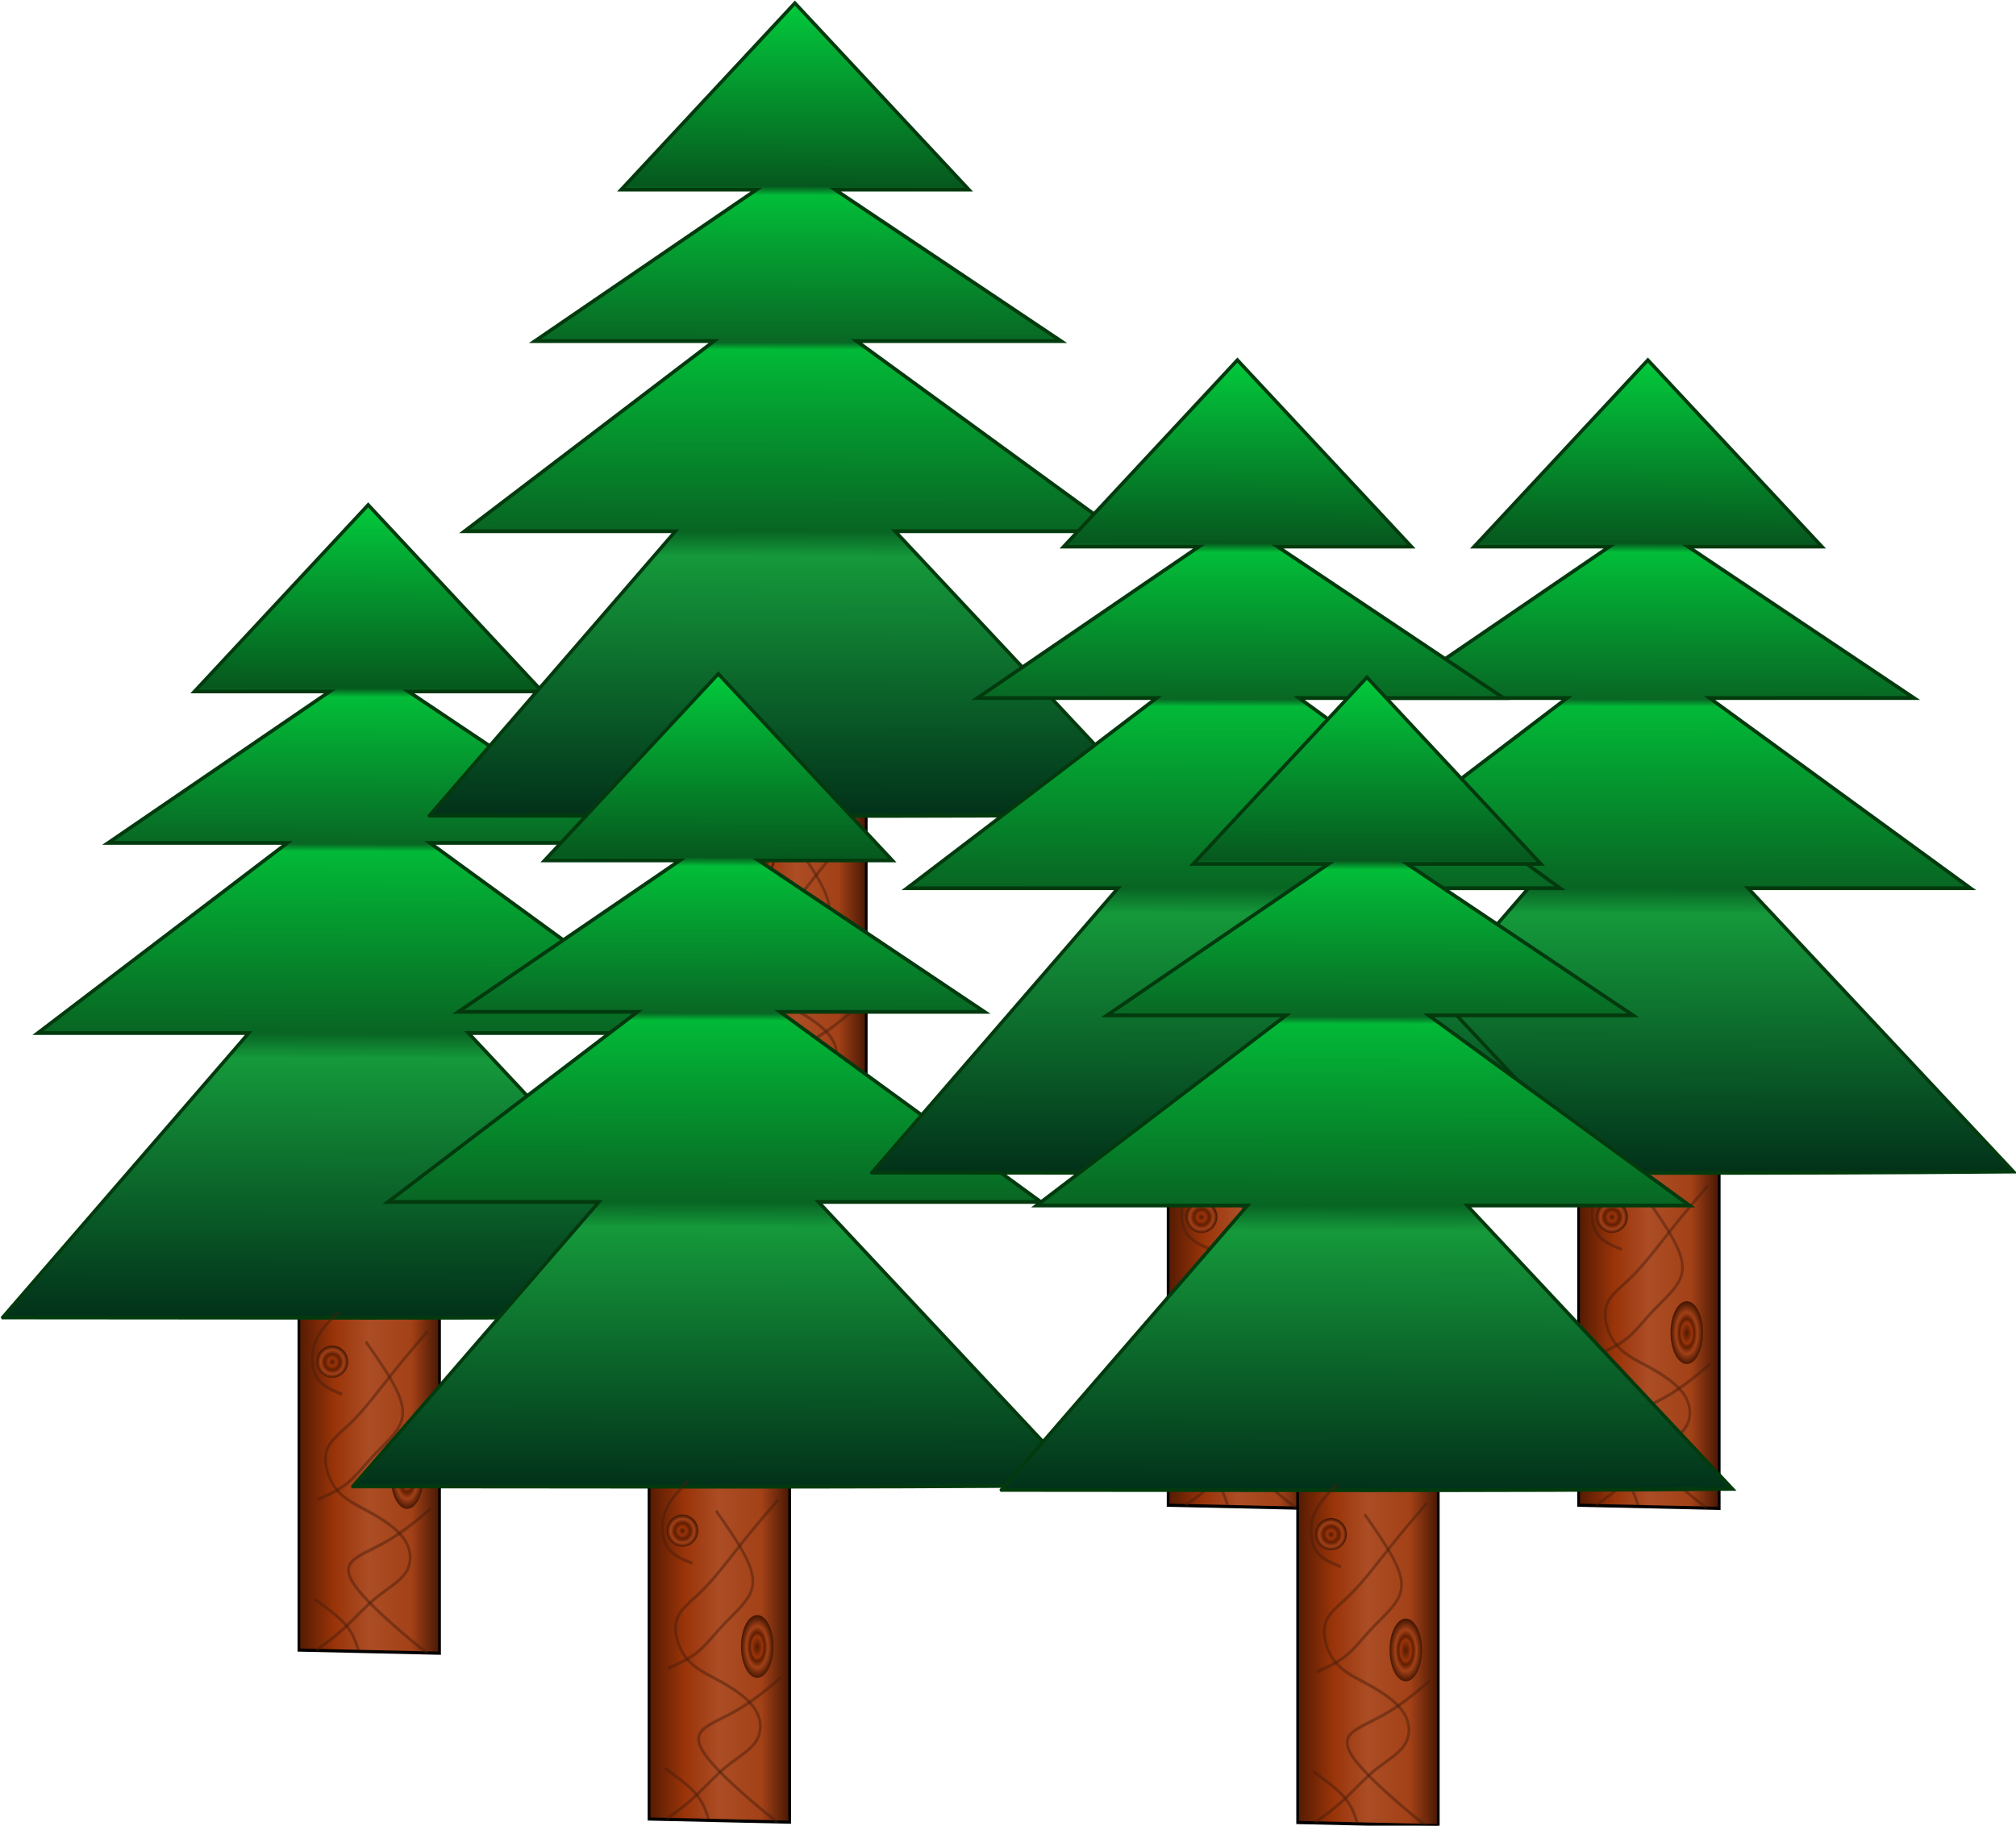 <?xml version="1.0" encoding="UTF-8" standalone="no"?>
<!-- Created with Inkscape (http://www.inkscape.org/) -->

<svg
   width="166.994"
   height="151.27"
   viewBox="0 0 47.129 42.692"
   version="1.1"
   id="svg1"
   inkscape:version="1.3.2 (091e20ef0f, 2023-11-25)"
   sodipodi:docname="PineForest.svg"
   xml:space="preserve"
   xmlns:inkscape="http://www.inkscape.org/namespaces/inkscape"
   xmlns:sodipodi="http://sodipodi.sourceforge.net/DTD/sodipodi-0.dtd"
   xmlns:xlink="http://www.w3.org/1999/xlink"
   xmlns="http://www.w3.org/2000/svg"
   xmlns:svg="http://www.w3.org/2000/svg"
   xmlns:rdf="http://www.w3.org/1999/02/22-rdf-syntax-ns#"
   xmlns:cc="http://creativecommons.org/ns#"
   xmlns:dc="http://purl.org/dc/elements/1.1/"><sodipodi:namedview
     id="namedview1"
     pagecolor="#505050"
     bordercolor="#eeeeee"
     borderopacity="1"
     inkscape:showpageshadow="0"
     inkscape:pageopacity="1"
     inkscape:pagecheckerboard="0"
     inkscape:deskcolor="#d1d1d1"
     inkscape:document-units="px"
     inkscape:zoom="0.5"
     inkscape:cx="533"
     inkscape:cy="136"
     inkscape:window-width="1366"
     inkscape:window-height="706"
     inkscape:window-x="-8"
     inkscape:window-y="-8"
     inkscape:window-maximized="1"
     inkscape:current-layer="layer1"
     showgrid="false"
     units="px" /><defs
     id="defs1"><inkscape:path-effect
       effect="bspline"
       id="path-effect121"
       is_visible="true"
       lpeversion="1.3"
       weight="33.333"
       steps="2"
       helper_size="0"
       apply_no_weight="true"
       apply_with_weight="true"
       only_selected="false"
       uniform="false" /><inkscape:path-effect
       effect="bspline"
       id="path-effect119"
       is_visible="true"
       lpeversion="1.3"
       weight="33.333"
       steps="2"
       helper_size="0"
       apply_no_weight="true"
       apply_with_weight="true"
       only_selected="false"
       uniform="false" /><inkscape:path-effect
       effect="bspline"
       id="path-effect117"
       is_visible="true"
       lpeversion="1.3"
       weight="33.333"
       steps="2"
       helper_size="0"
       apply_no_weight="true"
       apply_with_weight="true"
       only_selected="false"
       uniform="false" /><inkscape:path-effect
       effect="bspline"
       id="path-effect115"
       is_visible="true"
       lpeversion="1.3"
       weight="33.333"
       steps="2"
       helper_size="0"
       apply_no_weight="true"
       apply_with_weight="true"
       only_selected="false"
       uniform="false" /><inkscape:path-effect
       effect="bspline"
       id="path-effect113"
       is_visible="true"
       lpeversion="1.3"
       weight="33.333"
       steps="2"
       helper_size="0"
       apply_no_weight="true"
       apply_with_weight="true"
       only_selected="false"
       uniform="false" /><inkscape:path-effect
       effect="bspline"
       id="path-effect103"
       is_visible="true"
       lpeversion="1.3"
       weight="33.333"
       steps="2"
       helper_size="0"
       apply_no_weight="true"
       apply_with_weight="true"
       only_selected="false"
       uniform="false" /><inkscape:path-effect
       effect="bspline"
       id="path-effect101"
       is_visible="true"
       lpeversion="1.3"
       weight="33.333"
       steps="2"
       helper_size="0"
       apply_no_weight="true"
       apply_with_weight="true"
       only_selected="false"
       uniform="false" /><inkscape:path-effect
       effect="bspline"
       id="path-effect99"
       is_visible="true"
       lpeversion="1.3"
       weight="33.333"
       steps="2"
       helper_size="0"
       apply_no_weight="true"
       apply_with_weight="true"
       only_selected="false"
       uniform="false" /><inkscape:path-effect
       effect="bspline"
       id="path-effect97"
       is_visible="true"
       lpeversion="1.3"
       weight="33.333"
       steps="2"
       helper_size="0"
       apply_no_weight="true"
       apply_with_weight="true"
       only_selected="false"
       uniform="false" /><inkscape:path-effect
       effect="bspline"
       id="path-effect95"
       is_visible="true"
       lpeversion="1.3"
       weight="33.333"
       steps="2"
       helper_size="0"
       apply_no_weight="true"
       apply_with_weight="true"
       only_selected="false"
       uniform="false" /><inkscape:path-effect
       effect="bspline"
       id="path-effect85"
       is_visible="true"
       lpeversion="1.3"
       weight="33.333"
       steps="2"
       helper_size="0"
       apply_no_weight="true"
       apply_with_weight="true"
       only_selected="false"
       uniform="false" /><inkscape:path-effect
       effect="bspline"
       id="path-effect83"
       is_visible="true"
       lpeversion="1.3"
       weight="33.333"
       steps="2"
       helper_size="0"
       apply_no_weight="true"
       apply_with_weight="true"
       only_selected="false"
       uniform="false" /><inkscape:path-effect
       effect="bspline"
       id="path-effect81"
       is_visible="true"
       lpeversion="1.3"
       weight="33.333"
       steps="2"
       helper_size="0"
       apply_no_weight="true"
       apply_with_weight="true"
       only_selected="false"
       uniform="false" /><inkscape:path-effect
       effect="bspline"
       id="path-effect79"
       is_visible="true"
       lpeversion="1.3"
       weight="33.333"
       steps="2"
       helper_size="0"
       apply_no_weight="true"
       apply_with_weight="true"
       only_selected="false"
       uniform="false" /><inkscape:path-effect
       effect="bspline"
       id="path-effect77"
       is_visible="true"
       lpeversion="1.3"
       weight="33.333"
       steps="2"
       helper_size="0"
       apply_no_weight="true"
       apply_with_weight="true"
       only_selected="false"
       uniform="false" /><inkscape:path-effect
       effect="bspline"
       id="path-effect61"
       is_visible="true"
       lpeversion="1.3"
       weight="33.333"
       steps="2"
       helper_size="0"
       apply_no_weight="true"
       apply_with_weight="true"
       only_selected="false"
       uniform="false" /><inkscape:path-effect
       effect="bspline"
       id="path-effect59"
       is_visible="true"
       lpeversion="1.3"
       weight="33.333"
       steps="2"
       helper_size="0"
       apply_no_weight="true"
       apply_with_weight="true"
       only_selected="false"
       uniform="false" /><inkscape:path-effect
       effect="bspline"
       id="path-effect57"
       is_visible="true"
       lpeversion="1.3"
       weight="33.333"
       steps="2"
       helper_size="0"
       apply_no_weight="true"
       apply_with_weight="true"
       only_selected="false"
       uniform="false" /><inkscape:path-effect
       effect="bspline"
       id="path-effect55"
       is_visible="true"
       lpeversion="1.3"
       weight="33.333"
       steps="2"
       helper_size="0"
       apply_no_weight="true"
       apply_with_weight="true"
       only_selected="false"
       uniform="false" /><inkscape:path-effect
       effect="bspline"
       id="path-effect53"
       is_visible="true"
       lpeversion="1.3"
       weight="33.333"
       steps="2"
       helper_size="0"
       apply_no_weight="true"
       apply_with_weight="true"
       only_selected="false"
       uniform="false" /><inkscape:path-effect
       effect="bspline"
       id="path-effect40"
       is_visible="true"
       lpeversion="1.3"
       weight="33.333"
       steps="2"
       helper_size="0"
       apply_no_weight="true"
       apply_with_weight="true"
       only_selected="false"
       uniform="false" /><inkscape:path-effect
       effect="bspline"
       id="path-effect38"
       is_visible="true"
       lpeversion="1.3"
       weight="33.333"
       steps="2"
       helper_size="0"
       apply_no_weight="true"
       apply_with_weight="true"
       only_selected="false"
       uniform="false" /><inkscape:path-effect
       effect="bspline"
       id="path-effect36"
       is_visible="true"
       lpeversion="1.3"
       weight="33.333"
       steps="2"
       helper_size="0"
       apply_no_weight="true"
       apply_with_weight="true"
       only_selected="false"
       uniform="false" /><inkscape:path-effect
       effect="bspline"
       id="path-effect34"
       is_visible="true"
       lpeversion="1.3"
       weight="33.333"
       steps="2"
       helper_size="0"
       apply_no_weight="true"
       apply_with_weight="true"
       only_selected="false"
       uniform="false" /><inkscape:path-effect
       effect="bspline"
       id="path-effect32"
       is_visible="true"
       lpeversion="1.3"
       weight="33.333"
       steps="2"
       helper_size="0"
       apply_no_weight="true"
       apply_with_weight="true"
       only_selected="false"
       uniform="false" /><linearGradient
       inkscape:collect="always"
       xlink:href="#linearGradient326"
       id="linearGradient180"
       x1="227.612"
       y1="133.801"
       x2="242.57"
       y2="133.801"
       gradientUnits="userSpaceOnUse" /><linearGradient
       id="linearGradient326"
       inkscape:collect="always"><stop
         style="stop-color:#521a02;stop-opacity:1;"
         offset="0"
         id="stop322" /><stop
         style="stop-color:#9a3409;stop-opacity:1;"
         offset="0.259"
         id="stop323" /><stop
         style="stop-color:#ab4d25;stop-opacity:1;"
         offset="0.497"
         id="stop324" /><stop
         style="stop-color:#a34117;stop-opacity:1;"
         offset="0.795"
         id="stop325" /><stop
         style="stop-color:#441602;stop-opacity:1;"
         offset="1"
         id="stop326" /></linearGradient><linearGradient
       inkscape:collect="always"
       xlink:href="#linearGradient222"
       id="linearGradient226"
       x1="234.983"
       y1="47.364"
       x2="234.843"
       y2="120.403"
       gradientUnits="userSpaceOnUse" /><linearGradient
       id="linearGradient222"
       inkscape:collect="always"><stop
         style="stop-color:#02cb3c;stop-opacity:1;"
         offset="0"
         id="stop225" /><stop
         style="stop-color:#06581e;stop-opacity:1;"
         offset="0.227"
         id="stop227" /><stop
         style="stop-color:#02bd38;stop-opacity:1;"
         offset="0.238"
         id="stop228" /><stop
         style="stop-color:#086724;stop-opacity:1;"
         offset="0.419"
         id="stop229" /><stop
         style="stop-color:#02b937;stop-opacity:1;"
         offset="0.428"
         id="stop230" /><stop
         style="stop-color:#086523;stop-opacity:1;"
         offset="0.652"
         id="stop231" /><stop
         style="stop-color:#15993b;stop-opacity:1;"
         offset="0.683"
         id="stop232" /><stop
         style="stop-color:#02321a;stop-opacity:1;"
         offset="1"
         id="stop226" /></linearGradient><radialGradient
       inkscape:collect="always"
       xlink:href="#linearGradient49"
       id="radialGradient306"
       cx="231.242"
       cy="124.515"
       fx="231.242"
       fy="124.515"
       r="1.646"
       gradientTransform="matrix(1,0,0,0.879,0,15.093)"
       gradientUnits="userSpaceOnUse" /><linearGradient
       id="linearGradient49"
       inkscape:collect="always"><stop
         style="stop-color:#521a02;stop-opacity:1;"
         offset="0"
         id="stop49" /><stop
         style="stop-color:#9a3409;stop-opacity:1;"
         offset="0.248"
         id="stop124" /><stop
         style="stop-color:#621e01;stop-opacity:1;"
         offset="0.497"
         id="stop122" /><stop
         style="stop-color:#a34117;stop-opacity:1;"
         offset="0.748"
         id="stop123" /><stop
         style="stop-color:#441602;stop-opacity:1;"
         offset="1"
         id="stop50" /></linearGradient><radialGradient
       inkscape:collect="always"
       xlink:href="#linearGradient16"
       id="radialGradient322"
       cx="239.042"
       cy="134.929"
       fx="239.042"
       fy="134.929"
       r="1.693"
       gradientTransform="matrix(1,0,0,1.667,0,-89.953)"
       gradientUnits="userSpaceOnUse" /><linearGradient
       id="linearGradient16"
       inkscape:collect="always"><stop
         style="stop-color:#521a02;stop-opacity:1;"
         offset="0"
         id="stop11" /><stop
         style="stop-color:#9a3409;stop-opacity:1;"
         offset="0.333"
         id="stop12" /><stop
         style="stop-color:#621e01;stop-opacity:1;"
         offset="0.453"
         id="stop13" /><stop
         style="stop-color:#a34117;stop-opacity:1;"
         offset="0.657"
         id="stop14" /><stop
         style="stop-color:#441602;stop-opacity:1;"
         offset="1"
         id="stop15" /></linearGradient><inkscape:path-effect
       effect="bspline"
       id="path-effect442"
       is_visible="true"
       lpeversion="1.3"
       weight="33.333"
       steps="2"
       helper_size="0"
       apply_no_weight="true"
       apply_with_weight="true"
       only_selected="false"
       uniform="false" /><inkscape:path-effect
       effect="bspline"
       id="path-effect443"
       is_visible="true"
       lpeversion="1.3"
       weight="33.333"
       steps="2"
       helper_size="0"
       apply_no_weight="true"
       apply_with_weight="true"
       only_selected="false"
       uniform="false" /><inkscape:path-effect
       effect="bspline"
       id="path-effect444"
       is_visible="true"
       lpeversion="1.3"
       weight="33.333"
       steps="2"
       helper_size="0"
       apply_no_weight="true"
       apply_with_weight="true"
       only_selected="false"
       uniform="false" /><inkscape:path-effect
       effect="bspline"
       id="path-effect445"
       is_visible="true"
       lpeversion="1.3"
       weight="33.333"
       steps="2"
       helper_size="0"
       apply_no_weight="true"
       apply_with_weight="true"
       only_selected="false"
       uniform="false" /><inkscape:path-effect
       effect="bspline"
       id="path-effect446"
       is_visible="true"
       lpeversion="1.3"
       weight="33.333"
       steps="2"
       helper_size="0"
       apply_no_weight="true"
       apply_with_weight="true"
       only_selected="false"
       uniform="false" /><linearGradient
       inkscape:collect="always"
       xlink:href="#linearGradient326"
       id="linearGradient40"
       gradientUnits="userSpaceOnUse"
       x1="227.612"
       y1="133.801"
       x2="242.57"
       y2="133.801" /><linearGradient
       inkscape:collect="always"
       xlink:href="#linearGradient222"
       id="linearGradient41"
       gradientUnits="userSpaceOnUse"
       x1="234.983"
       y1="47.364"
       x2="234.843"
       y2="120.403" /><radialGradient
       inkscape:collect="always"
       xlink:href="#linearGradient49"
       id="radialGradient41"
       gradientUnits="userSpaceOnUse"
       gradientTransform="matrix(1,0,0,0.879,0,15.093)"
       cx="231.242"
       cy="124.515"
       fx="231.242"
       fy="124.515"
       r="1.646" /><radialGradient
       inkscape:collect="always"
       xlink:href="#linearGradient16"
       id="radialGradient42"
       gradientUnits="userSpaceOnUse"
       gradientTransform="matrix(1,0,0,1.667,0,-89.953)"
       cx="239.042"
       cy="134.929"
       fx="239.042"
       fy="134.929"
       r="1.693" /><linearGradient
       inkscape:collect="always"
       xlink:href="#linearGradient326"
       id="linearGradient62"
       gradientUnits="userSpaceOnUse"
       x1="227.612"
       y1="133.801"
       x2="242.57"
       y2="133.801" /><linearGradient
       inkscape:collect="always"
       xlink:href="#linearGradient222"
       id="linearGradient63"
       gradientUnits="userSpaceOnUse"
       x1="234.983"
       y1="47.364"
       x2="234.843"
       y2="120.403" /><radialGradient
       inkscape:collect="always"
       xlink:href="#linearGradient49"
       id="radialGradient63"
       gradientUnits="userSpaceOnUse"
       gradientTransform="matrix(1,0,0,0.879,0,15.093)"
       cx="231.242"
       cy="124.515"
       fx="231.242"
       fy="124.515"
       r="1.646" /><radialGradient
       inkscape:collect="always"
       xlink:href="#linearGradient16"
       id="radialGradient64"
       gradientUnits="userSpaceOnUse"
       gradientTransform="matrix(1,0,0,1.667,0,-89.953)"
       cx="239.042"
       cy="134.929"
       fx="239.042"
       fy="134.929"
       r="1.693" /><linearGradient
       inkscape:collect="always"
       xlink:href="#linearGradient326"
       id="linearGradient85"
       gradientUnits="userSpaceOnUse"
       x1="227.612"
       y1="133.801"
       x2="242.57"
       y2="133.801" /><linearGradient
       inkscape:collect="always"
       xlink:href="#linearGradient222"
       id="linearGradient86"
       gradientUnits="userSpaceOnUse"
       x1="234.983"
       y1="47.364"
       x2="234.843"
       y2="120.403" /><radialGradient
       inkscape:collect="always"
       xlink:href="#linearGradient49"
       id="radialGradient86"
       gradientUnits="userSpaceOnUse"
       gradientTransform="matrix(1,0,0,0.879,0,15.093)"
       cx="231.242"
       cy="124.515"
       fx="231.242"
       fy="124.515"
       r="1.646" /><radialGradient
       inkscape:collect="always"
       xlink:href="#linearGradient16"
       id="radialGradient87"
       gradientUnits="userSpaceOnUse"
       gradientTransform="matrix(1,0,0,1.667,0,-89.953)"
       cx="239.042"
       cy="134.929"
       fx="239.042"
       fy="134.929"
       r="1.693" /><linearGradient
       inkscape:collect="always"
       xlink:href="#linearGradient326"
       id="linearGradient103"
       gradientUnits="userSpaceOnUse"
       x1="227.612"
       y1="133.801"
       x2="242.57"
       y2="133.801" /><linearGradient
       inkscape:collect="always"
       xlink:href="#linearGradient222"
       id="linearGradient104"
       gradientUnits="userSpaceOnUse"
       x1="234.983"
       y1="47.364"
       x2="234.843"
       y2="120.403" /><radialGradient
       inkscape:collect="always"
       xlink:href="#linearGradient49"
       id="radialGradient104"
       gradientUnits="userSpaceOnUse"
       gradientTransform="matrix(1,0,0,0.879,0,15.093)"
       cx="231.242"
       cy="124.515"
       fx="231.242"
       fy="124.515"
       r="1.646" /><radialGradient
       inkscape:collect="always"
       xlink:href="#linearGradient16"
       id="radialGradient105"
       gradientUnits="userSpaceOnUse"
       gradientTransform="matrix(1,0,0,1.667,0,-89.953)"
       cx="239.042"
       cy="134.929"
       fx="239.042"
       fy="134.929"
       r="1.693" /><linearGradient
       inkscape:collect="always"
       xlink:href="#linearGradient326"
       id="linearGradient121"
       gradientUnits="userSpaceOnUse"
       x1="227.612"
       y1="133.801"
       x2="242.57"
       y2="133.801" /><linearGradient
       inkscape:collect="always"
       xlink:href="#linearGradient222"
       id="linearGradient122"
       gradientUnits="userSpaceOnUse"
       x1="234.983"
       y1="47.364"
       x2="234.843"
       y2="120.403" /><radialGradient
       inkscape:collect="always"
       xlink:href="#linearGradient49"
       id="radialGradient122"
       gradientUnits="userSpaceOnUse"
       gradientTransform="matrix(1,0,0,0.879,0,15.093)"
       cx="231.242"
       cy="124.515"
       fx="231.242"
       fy="124.515"
       r="1.646" /><radialGradient
       inkscape:collect="always"
       xlink:href="#linearGradient16"
       id="radialGradient123"
       gradientUnits="userSpaceOnUse"
       gradientTransform="matrix(1,0,0,1.667,0,-89.953)"
       cx="239.042"
       cy="134.929"
       fx="239.042"
       fy="134.929"
       r="1.693" /></defs><g
     inkscape:label="Layer 1"
     inkscape:groupmode="layer"
     id="layer1"
     transform="translate(-10.703,0.853)"><g
       id="g125"
       transform="translate(-6.386,-12.373)"><g
         id="g446"
         transform="matrix(0.224,0,0,0.26,-26.94,10.988)"><path
           style="fill:url(#linearGradient180);fill-rule:evenodd;stroke:#000000;stroke-width:0.282px;stroke-linecap:butt;stroke-linejoin:miter;stroke-opacity:1"
           d="m 227.753,150.451 v -33.584 h 14.676 v 33.867 z"
           id="path167" /><path
           style="fill:url(#linearGradient226);fill-rule:evenodd;stroke:#023a0e;stroke-width:0.339;stroke-linecap:butt;stroke-linejoin:miter;stroke-dasharray:none;stroke-opacity:1"
           d="m 196.837,120.536 25.682,-25.581 h -22.013 l 26.04,-17.1 h -18.702 l 23.135,-13.622 h -14.124 l 18.128,-16.779 18.158,16.779 h -13.97 l 23.594,13.622 h -21.336 l 27.224,17.1 h -23.21 l 27.686,25.491 c -25.429,0.194 -50.861,0.091 -76.291,0.091 z"
           id="path222"
           sodipodi:nodetypes="ccccccccccccccccc" /><ellipse
           style="fill:url(#radialGradient306);fill-rule:evenodd;stroke:none;stroke-width:0.339;stroke-linecap:round;stroke-linejoin:round;stroke-dasharray:none;stroke-opacity:1"
           id="path298"
           cx="231.242"
           cy="124.515"
           rx="1.646"
           ry="1.447" /><ellipse
           style="fill:url(#radialGradient322);fill-rule:evenodd;stroke:none;stroke-width:0.339;stroke-linecap:round;stroke-linejoin:round;stroke-dasharray:none;stroke-opacity:1"
           id="path316"
           cx="239.042"
           cy="134.929"
           rx="1.693"
           ry="2.822" /><path
           style="opacity:0.481;fill:none;fill-rule:evenodd;stroke:#4a1f0c;stroke-width:0.282px;stroke-linecap:butt;stroke-linejoin:miter;stroke-opacity:1"
           d="m 241.229,121.735 c -1.199,1.199 -2.399,2.399 -3.716,3.822 -1.317,1.423 -2.752,3.069 -4.057,4.21 -1.305,1.141 -2.481,1.776 -2.822,2.81 -0.341,1.035 0.153,2.469 1.035,3.422 0.882,0.953 2.152,1.423 3.516,2.07 1.364,0.647 2.822,1.47 3.575,2.434 0.753,0.964 0.8,2.07 0.176,2.928 -0.623,0.858 -1.917,1.47 -3.081,2.281 -1.164,0.811 -2.199,1.823 -3.222,2.646 -1.023,0.823 -2.034,1.458 -3.046,2.093"
           id="path442"
           inkscape:original-d="m 241.22945,121.735 c -1.19944,1.19944 -2.39889,2.39889 -3.59833,3.59833 -1.43466,1.64633 -2.86926,3.29259 -4.30389,4.93889 -1.17595,0.63501 -2.35185,1.27 -3.52778,1.905 0.4939,1.43466 0.98778,2.86926 1.48167,4.30389 1.27002,0.47038 2.54,0.94074 3.81,1.41111 1.45817,0.82317 2.9163,1.64629 4.37444,2.46944 0.047,1.1054 0.0941,2.21074 0.14111,3.31612 -1.29354,0.61149 -2.58703,1.22296 -3.88055,1.83444 -1.03484,1.01132 -2.06963,2.02259 -3.10445,3.03389 -1.01131,0.63501 -2.02259,1.27 -3.03389,1.905"
           inkscape:path-effect="#path-effect442" /><path
           style="opacity:0.481;fill:none;fill-rule:evenodd;stroke:#4a1f0c;stroke-width:0.282px;stroke-linecap:butt;stroke-linejoin:miter;stroke-opacity:1"
           d="m 231.846,120.042 c -0.988,0.87 -1.976,1.74 -2.422,2.799 -0.447,1.058 -0.353,2.305 0.212,3.104 0.564,0.8 1.599,1.152 2.634,1.505"
           id="path443"
           inkscape:original-d="m 231.84556,120.04166 c -0.98778,0.87019 -1.97555,1.74037 -2.96333,2.61056 0.0941,1.24651 0.18815,2.49296 0.28222,3.73944 1.03484,0.35279 2.06963,0.70556 3.10445,1.05834"
           inkscape:path-effect="#path-effect443" /><path
           style="opacity:0.481;fill:none;fill-rule:evenodd;stroke:#4a1f0c;stroke-width:0.282px;stroke-linecap:butt;stroke-linejoin:miter;stroke-opacity:1"
           d="m 234.738,122.723 c 1.058,1.294 2.117,2.587 2.881,3.798 0.764,1.211 1.235,2.34 0.811,3.387 -0.423,1.047 -1.74,2.011 -2.787,2.952 -1.047,0.941 -1.823,1.858 -2.763,2.528 -0.941,0.67 -2.046,1.094 -3.151,1.517"
           id="path444"
           inkscape:original-d="m 234.73834,122.72277 c 1.05833,1.29352 2.11667,2.58704 3.175,3.88056 0.47038,1.12891 0.94074,2.25778 1.41111,3.38667 -1.31706,0.96428 -2.63407,1.92851 -3.95111,2.89277 -0.77613,0.91725 -1.55222,1.83445 -2.32833,2.75167 -1.10539,0.42334 -2.21074,0.84667 -3.31611,1.27"
           inkscape:path-effect="#path-effect444" /><path
           style="opacity:0.481;fill:none;fill-rule:evenodd;stroke:#4a1f0c;stroke-width:0.282px;stroke-linecap:butt;stroke-linejoin:miter;stroke-opacity:1"
           d="m 229.376,145.865 c 1.246,0.776 2.493,1.552 3.257,2.317 0.764,0.764 1.047,1.517 1.329,2.27"
           id="path445"
           inkscape:original-d="m 229.37612,145.865 c 1.24648,0.77611 2.49296,1.55222 3.73944,2.32833 0.28223,0.75261 0.56445,1.50519 0.84667,2.25778"
           inkscape:path-effect="#path-effect445" /><path
           style="opacity:0.481;fill:none;fill-rule:evenodd;stroke:#4a1f0c;stroke-width:0.282px;stroke-linecap:butt;stroke-linejoin:miter;stroke-opacity:1"
           d="m 241.512,137.681 c -0.118,0.118 -0.235,0.235 -1.011,0.788 -0.776,0.553 -2.211,1.54 -3.739,2.281 -1.529,0.741 -3.151,1.235 -3.657,1.952 -0.506,0.717 0.106,1.658 1.282,2.799 1.176,1.141 2.916,2.481 4.139,3.387 1.223,0.905 1.929,1.376 2.634,1.846"
           id="path446"
           inkscape:original-d="m 241.51167,137.68055 c -0.11759,0.1176 -0.23518,0.23519 -0.35277,0.35278 -1.43466,0.9878 -2.86926,1.97556 -4.30389,2.96333 -1.62281,0.4939 -3.24556,0.98778 -4.86834,1.48167 0.6115,0.94076 1.22297,1.88148 1.83445,2.82222 1.7404,1.34059 3.48074,2.68111 5.22111,4.02167 0.70557,0.47038 1.41111,0.94074 2.11667,1.41111"
           inkscape:path-effect="#path-effect446" /></g><g
         id="g52"
         transform="matrix(0.224,0,0,0.26,-16.965,-0.746)"><path
           style="fill:url(#linearGradient62);fill-rule:evenodd;stroke:#000000;stroke-width:0.282px;stroke-linecap:butt;stroke-linejoin:miter;stroke-opacity:1"
           d="m 227.753,150.451 v -33.584 h 14.676 v 33.867 z"
           id="path42" /><path
           style="fill:url(#linearGradient63);fill-rule:evenodd;stroke:#023a0e;stroke-width:0.339;stroke-linecap:butt;stroke-linejoin:miter;stroke-dasharray:none;stroke-opacity:1"
           d="m 196.837,120.536 25.682,-25.581 h -22.013 l 26.04,-17.1 h -18.702 l 23.135,-13.622 h -14.124 l 18.128,-16.779 18.158,16.779 h -13.97 l 23.594,13.622 h -21.336 l 27.224,17.1 h -23.21 l 27.686,25.491 c -25.429,0.194 -50.861,0.091 -76.291,0.091 z"
           id="path44"
           sodipodi:nodetypes="ccccccccccccccccc" /><ellipse
           style="fill:url(#radialGradient63);fill-rule:evenodd;stroke:none;stroke-width:0.339;stroke-linecap:round;stroke-linejoin:round;stroke-dasharray:none;stroke-opacity:1"
           id="ellipse44"
           cx="231.242"
           cy="124.515"
           rx="1.646"
           ry="1.447" /><ellipse
           style="fill:url(#radialGradient64);fill-rule:evenodd;stroke:none;stroke-width:0.339;stroke-linecap:round;stroke-linejoin:round;stroke-dasharray:none;stroke-opacity:1"
           id="ellipse45"
           cx="239.042"
           cy="134.929"
           rx="1.693"
           ry="2.822" /><path
           style="opacity:0.481;fill:none;fill-rule:evenodd;stroke:#4a1f0c;stroke-width:0.282px;stroke-linecap:butt;stroke-linejoin:miter;stroke-opacity:1"
           d="m 241.229,121.735 c -1.199,1.199 -2.399,2.399 -3.716,3.822 -1.317,1.423 -2.752,3.069 -4.057,4.21 -1.305,1.141 -2.481,1.776 -2.822,2.81 -0.341,1.035 0.153,2.469 1.035,3.422 0.882,0.953 2.152,1.423 3.516,2.07 1.364,0.647 2.822,1.47 3.575,2.434 0.753,0.964 0.8,2.07 0.176,2.928 -0.623,0.858 -1.917,1.47 -3.081,2.281 -1.164,0.811 -2.199,1.823 -3.222,2.646 -1.023,0.823 -2.034,1.458 -3.046,2.093"
           id="path46"
           inkscape:original-d="m 241.22945,121.735 c -1.19944,1.19944 -2.39889,2.39889 -3.59833,3.59833 -1.43466,1.64633 -2.86926,3.29259 -4.30389,4.93889 -1.17595,0.63501 -2.35185,1.27 -3.52778,1.905 0.4939,1.43466 0.98778,2.86926 1.48167,4.30389 1.27002,0.47038 2.54,0.94074 3.81,1.41111 1.45817,0.82317 2.9163,1.64629 4.37444,2.46944 0.047,1.1054 0.0941,2.21074 0.14111,3.31612 -1.29354,0.61149 -2.58703,1.22296 -3.88055,1.83444 -1.03484,1.01132 -2.06963,2.02259 -3.10445,3.03389 -1.01131,0.63501 -2.02259,1.27 -3.03389,1.905"
           inkscape:path-effect="#path-effect53" /><path
           style="opacity:0.481;fill:none;fill-rule:evenodd;stroke:#4a1f0c;stroke-width:0.282px;stroke-linecap:butt;stroke-linejoin:miter;stroke-opacity:1"
           d="m 231.846,120.042 c -0.988,0.87 -1.976,1.74 -2.422,2.799 -0.447,1.058 -0.353,2.305 0.212,3.104 0.564,0.8 1.599,1.152 2.634,1.505"
           id="path48"
           inkscape:original-d="m 231.84556,120.04166 c -0.98778,0.87019 -1.97555,1.74037 -2.96333,2.61056 0.0941,1.24651 0.18815,2.49296 0.28222,3.73944 1.03484,0.35279 2.06963,0.70556 3.10445,1.05834"
           inkscape:path-effect="#path-effect55" /><path
           style="opacity:0.481;fill:none;fill-rule:evenodd;stroke:#4a1f0c;stroke-width:0.282px;stroke-linecap:butt;stroke-linejoin:miter;stroke-opacity:1"
           d="m 234.738,122.723 c 1.058,1.294 2.117,2.587 2.881,3.798 0.764,1.211 1.235,2.34 0.811,3.387 -0.423,1.047 -1.74,2.011 -2.787,2.952 -1.047,0.941 -1.823,1.858 -2.763,2.528 -0.941,0.67 -2.046,1.094 -3.151,1.517"
           id="path49"
           inkscape:original-d="m 234.73834,122.72277 c 1.05833,1.29352 2.11667,2.58704 3.175,3.88056 0.47038,1.12891 0.94074,2.25778 1.41111,3.38667 -1.31706,0.96428 -2.63407,1.92851 -3.95111,2.89277 -0.77613,0.91725 -1.55222,1.83445 -2.32833,2.75167 -1.10539,0.42334 -2.21074,0.84667 -3.31611,1.27"
           inkscape:path-effect="#path-effect57" /><path
           style="opacity:0.481;fill:none;fill-rule:evenodd;stroke:#4a1f0c;stroke-width:0.282px;stroke-linecap:butt;stroke-linejoin:miter;stroke-opacity:1"
           d="m 229.376,145.865 c 1.246,0.776 2.493,1.552 3.257,2.317 0.764,0.764 1.047,1.517 1.329,2.27"
           id="path51"
           inkscape:original-d="m 229.37612,145.865 c 1.24648,0.77611 2.49296,1.55222 3.73944,2.32833 0.28223,0.75261 0.56445,1.50519 0.84667,2.25778"
           inkscape:path-effect="#path-effect59" /><path
           style="opacity:0.481;fill:none;fill-rule:evenodd;stroke:#4a1f0c;stroke-width:0.282px;stroke-linecap:butt;stroke-linejoin:miter;stroke-opacity:1"
           d="m 241.512,137.681 c -0.118,0.118 -0.235,0.235 -1.011,0.788 -0.776,0.553 -2.211,1.54 -3.739,2.281 -1.529,0.741 -3.151,1.235 -3.657,1.952 -0.506,0.717 0.106,1.658 1.282,2.799 1.176,1.141 2.916,2.481 4.139,3.387 1.223,0.905 1.929,1.376 2.634,1.846"
           id="path52"
           inkscape:original-d="m 241.51167,137.68055 c -0.11759,0.1176 -0.23518,0.23519 -0.35277,0.35278 -1.43466,0.9878 -2.86926,1.97556 -4.30389,2.96333 -1.62281,0.4939 -3.24556,0.98778 -4.86834,1.48167 0.6115,0.94076 1.22297,1.88148 1.83445,2.82222 1.7404,1.34059 3.48074,2.68111 5.22111,4.02167 0.70557,0.47038 1.41111,0.94074 2.11667,1.41111"
           inkscape:path-effect="#path-effect61" /></g><g
         id="g31"
         transform="matrix(0.224,0,0,0.26,-18.755,14.939)"><path
           style="fill:url(#linearGradient40);fill-rule:evenodd;stroke:#000000;stroke-width:0.282px;stroke-linecap:butt;stroke-linejoin:miter;stroke-opacity:1"
           d="m 227.753,150.451 v -33.584 h 14.676 v 33.867 z"
           id="path25" /><path
           style="fill:url(#linearGradient41);fill-rule:evenodd;stroke:#023a0e;stroke-width:0.339;stroke-linecap:butt;stroke-linejoin:miter;stroke-dasharray:none;stroke-opacity:1"
           d="m 196.837,120.536 25.682,-25.581 h -22.013 l 26.04,-17.1 h -18.702 l 23.135,-13.622 h -14.124 l 18.128,-16.779 18.158,16.779 h -13.97 l 23.594,13.622 h -21.336 l 27.224,17.1 h -23.21 l 27.686,25.491 c -25.429,0.194 -50.861,0.091 -76.291,0.091 z"
           id="path26"
           sodipodi:nodetypes="ccccccccccccccccc" /><ellipse
           style="fill:url(#radialGradient41);fill-rule:evenodd;stroke:none;stroke-width:0.339;stroke-linecap:round;stroke-linejoin:round;stroke-dasharray:none;stroke-opacity:1"
           id="ellipse26"
           cx="231.242"
           cy="124.515"
           rx="1.646"
           ry="1.447" /><ellipse
           style="fill:url(#radialGradient42);fill-rule:evenodd;stroke:none;stroke-width:0.339;stroke-linecap:round;stroke-linejoin:round;stroke-dasharray:none;stroke-opacity:1"
           id="ellipse27"
           cx="239.042"
           cy="134.929"
           rx="1.693"
           ry="2.822" /><path
           style="opacity:0.481;fill:none;fill-rule:evenodd;stroke:#4a1f0c;stroke-width:0.282px;stroke-linecap:butt;stroke-linejoin:miter;stroke-opacity:1"
           d="m 241.229,121.735 c -1.199,1.199 -2.399,2.399 -3.716,3.822 -1.317,1.423 -2.752,3.069 -4.057,4.21 -1.305,1.141 -2.481,1.776 -2.822,2.81 -0.341,1.035 0.153,2.469 1.035,3.422 0.882,0.953 2.152,1.423 3.516,2.07 1.364,0.647 2.822,1.47 3.575,2.434 0.753,0.964 0.8,2.07 0.176,2.928 -0.623,0.858 -1.917,1.47 -3.081,2.281 -1.164,0.811 -2.199,1.823 -3.222,2.646 -1.023,0.823 -2.034,1.458 -3.046,2.093"
           id="path27"
           inkscape:original-d="m 241.22945,121.735 c -1.19944,1.19944 -2.39889,2.39889 -3.59833,3.59833 -1.43466,1.64633 -2.86926,3.29259 -4.30389,4.93889 -1.17595,0.63501 -2.35185,1.27 -3.52778,1.905 0.4939,1.43466 0.98778,2.86926 1.48167,4.30389 1.27002,0.47038 2.54,0.94074 3.81,1.41111 1.45817,0.82317 2.9163,1.64629 4.37444,2.46944 0.047,1.1054 0.0941,2.21074 0.14111,3.31612 -1.29354,0.61149 -2.58703,1.22296 -3.88055,1.83444 -1.03484,1.01132 -2.06963,2.02259 -3.10445,3.03389 -1.01131,0.63501 -2.02259,1.27 -3.03389,1.905"
           inkscape:path-effect="#path-effect32" /><path
           style="opacity:0.481;fill:none;fill-rule:evenodd;stroke:#4a1f0c;stroke-width:0.282px;stroke-linecap:butt;stroke-linejoin:miter;stroke-opacity:1"
           d="m 231.846,120.042 c -0.988,0.87 -1.976,1.74 -2.422,2.799 -0.447,1.058 -0.353,2.305 0.212,3.104 0.564,0.8 1.599,1.152 2.634,1.505"
           id="path28"
           inkscape:original-d="m 231.84556,120.04166 c -0.98778,0.87019 -1.97555,1.74037 -2.96333,2.61056 0.0941,1.24651 0.18815,2.49296 0.28222,3.73944 1.03484,0.35279 2.06963,0.70556 3.10445,1.05834"
           inkscape:path-effect="#path-effect34" /><path
           style="opacity:0.481;fill:none;fill-rule:evenodd;stroke:#4a1f0c;stroke-width:0.282px;stroke-linecap:butt;stroke-linejoin:miter;stroke-opacity:1"
           d="m 234.738,122.723 c 1.058,1.294 2.117,2.587 2.881,3.798 0.764,1.211 1.235,2.34 0.811,3.387 -0.423,1.047 -1.74,2.011 -2.787,2.952 -1.047,0.941 -1.823,1.858 -2.763,2.528 -0.941,0.67 -2.046,1.094 -3.151,1.517"
           id="path29"
           inkscape:original-d="m 234.73834,122.72277 c 1.05833,1.29352 2.11667,2.58704 3.175,3.88056 0.47038,1.12891 0.94074,2.25778 1.41111,3.38667 -1.31706,0.96428 -2.63407,1.92851 -3.95111,2.89277 -0.77613,0.91725 -1.55222,1.83445 -2.32833,2.75167 -1.10539,0.42334 -2.21074,0.84667 -3.31611,1.27"
           inkscape:path-effect="#path-effect36" /><path
           style="opacity:0.481;fill:none;fill-rule:evenodd;stroke:#4a1f0c;stroke-width:0.282px;stroke-linecap:butt;stroke-linejoin:miter;stroke-opacity:1"
           d="m 229.376,145.865 c 1.246,0.776 2.493,1.552 3.257,2.317 0.764,0.764 1.047,1.517 1.329,2.27"
           id="path30"
           inkscape:original-d="m 229.37612,145.865 c 1.24648,0.77611 2.49296,1.55222 3.73944,2.32833 0.28223,0.75261 0.56445,1.50519 0.84667,2.25778"
           inkscape:path-effect="#path-effect38" /><path
           style="opacity:0.481;fill:none;fill-rule:evenodd;stroke:#4a1f0c;stroke-width:0.282px;stroke-linecap:butt;stroke-linejoin:miter;stroke-opacity:1"
           d="m 241.512,137.681 c -0.118,0.118 -0.235,0.235 -1.011,0.788 -0.776,0.553 -2.211,1.54 -3.739,2.281 -1.529,0.741 -3.151,1.235 -3.657,1.952 -0.506,0.717 0.106,1.658 1.282,2.799 1.176,1.141 2.916,2.481 4.139,3.387 1.223,0.905 1.929,1.376 2.634,1.846"
           id="path31"
           inkscape:original-d="m 241.51167,137.68055 c -0.11759,0.1176 -0.23518,0.23519 -0.35277,0.35278 -1.43466,0.9878 -2.86926,1.97556 -4.30389,2.96333 -1.62281,0.4939 -3.24556,0.98778 -4.86834,1.48167 0.6115,0.94076 1.22297,1.88148 1.83445,2.82222 1.7404,1.34059 3.48074,2.68111 5.22111,4.02167 0.70557,0.47038 1.41111,0.94074 2.11667,1.41111"
           inkscape:path-effect="#path-effect40" /></g><g
         id="g112"
         transform="matrix(0.224,0,0,0.26,2.976,7.601)"><path
           style="fill:url(#linearGradient121);fill-rule:evenodd;stroke:#000000;stroke-width:0.282px;stroke-linecap:butt;stroke-linejoin:miter;stroke-opacity:1"
           d="m 227.753,150.451 v -33.584 h 14.676 v 33.867 z"
           id="path105" /><path
           style="fill:url(#linearGradient122);fill-rule:evenodd;stroke:#023a0e;stroke-width:0.339;stroke-linecap:butt;stroke-linejoin:miter;stroke-dasharray:none;stroke-opacity:1"
           d="m 196.837,120.536 25.682,-25.581 h -22.013 l 26.04,-17.1 h -18.702 l 23.135,-13.622 h -14.124 l 18.128,-16.779 18.158,16.779 h -13.97 l 23.594,13.622 h -21.336 l 27.224,17.1 h -23.21 l 27.686,25.491 c -25.429,0.194 -50.861,0.091 -76.291,0.091 z"
           id="path106"
           sodipodi:nodetypes="ccccccccccccccccc" /><ellipse
           style="fill:url(#radialGradient122);fill-rule:evenodd;stroke:none;stroke-width:0.339;stroke-linecap:round;stroke-linejoin:round;stroke-dasharray:none;stroke-opacity:1"
           id="ellipse106"
           cx="231.242"
           cy="124.515"
           rx="1.646"
           ry="1.447" /><ellipse
           style="fill:url(#radialGradient123);fill-rule:evenodd;stroke:none;stroke-width:0.339;stroke-linecap:round;stroke-linejoin:round;stroke-dasharray:none;stroke-opacity:1"
           id="ellipse107"
           cx="239.042"
           cy="134.929"
           rx="1.693"
           ry="2.822" /><path
           style="opacity:0.481;fill:none;fill-rule:evenodd;stroke:#4a1f0c;stroke-width:0.282px;stroke-linecap:butt;stroke-linejoin:miter;stroke-opacity:1"
           d="m 241.229,121.735 c -1.199,1.199 -2.399,2.399 -3.716,3.822 -1.317,1.423 -2.752,3.069 -4.057,4.21 -1.305,1.141 -2.481,1.776 -2.822,2.81 -0.341,1.035 0.153,2.469 1.035,3.422 0.882,0.953 2.152,1.423 3.516,2.07 1.364,0.647 2.822,1.47 3.575,2.434 0.753,0.964 0.8,2.07 0.176,2.928 -0.623,0.858 -1.917,1.47 -3.081,2.281 -1.164,0.811 -2.199,1.823 -3.222,2.646 -1.023,0.823 -2.034,1.458 -3.046,2.093"
           id="path107"
           inkscape:original-d="m 241.22945,121.735 c -1.19944,1.19944 -2.39889,2.39889 -3.59833,3.59833 -1.43466,1.64633 -2.86926,3.29259 -4.30389,4.93889 -1.17595,0.63501 -2.35185,1.27 -3.52778,1.905 0.4939,1.43466 0.98778,2.86926 1.48167,4.30389 1.27002,0.47038 2.54,0.94074 3.81,1.41111 1.45817,0.82317 2.9163,1.64629 4.37444,2.46944 0.047,1.1054 0.0941,2.21074 0.14111,3.31612 -1.29354,0.61149 -2.58703,1.22296 -3.88055,1.83444 -1.03484,1.01132 -2.06963,2.02259 -3.10445,3.03389 -1.01131,0.63501 -2.02259,1.27 -3.03389,1.905"
           inkscape:path-effect="#path-effect113" /><path
           style="opacity:0.481;fill:none;fill-rule:evenodd;stroke:#4a1f0c;stroke-width:0.282px;stroke-linecap:butt;stroke-linejoin:miter;stroke-opacity:1"
           d="m 231.846,120.042 c -0.988,0.87 -1.976,1.74 -2.422,2.799 -0.447,1.058 -0.353,2.305 0.212,3.104 0.564,0.8 1.599,1.152 2.634,1.505"
           id="path108"
           inkscape:original-d="m 231.84556,120.04166 c -0.98778,0.87019 -1.97555,1.74037 -2.96333,2.61056 0.0941,1.24651 0.18815,2.49296 0.28222,3.73944 1.03484,0.35279 2.06963,0.70556 3.10445,1.05834"
           inkscape:path-effect="#path-effect115" /><path
           style="opacity:0.481;fill:none;fill-rule:evenodd;stroke:#4a1f0c;stroke-width:0.282px;stroke-linecap:butt;stroke-linejoin:miter;stroke-opacity:1"
           d="m 234.738,122.723 c 1.058,1.294 2.117,2.587 2.881,3.798 0.764,1.211 1.235,2.34 0.811,3.387 -0.423,1.047 -1.74,2.011 -2.787,2.952 -1.047,0.941 -1.823,1.858 -2.763,2.528 -0.941,0.67 -2.046,1.094 -3.151,1.517"
           id="path109"
           inkscape:original-d="m 234.73834,122.72277 c 1.05833,1.29352 2.11667,2.58704 3.175,3.88056 0.47038,1.12891 0.94074,2.25778 1.41111,3.38667 -1.31706,0.96428 -2.63407,1.92851 -3.95111,2.89277 -0.77613,0.91725 -1.55222,1.83445 -2.32833,2.75167 -1.10539,0.42334 -2.21074,0.84667 -3.31611,1.27"
           inkscape:path-effect="#path-effect117" /><path
           style="opacity:0.481;fill:none;fill-rule:evenodd;stroke:#4a1f0c;stroke-width:0.282px;stroke-linecap:butt;stroke-linejoin:miter;stroke-opacity:1"
           d="m 229.376,145.865 c 1.246,0.776 2.493,1.552 3.257,2.317 0.764,0.764 1.047,1.517 1.329,2.27"
           id="path111"
           inkscape:original-d="m 229.37612,145.865 c 1.24648,0.77611 2.49296,1.55222 3.73944,2.32833 0.28223,0.75261 0.56445,1.50519 0.84667,2.25778"
           inkscape:path-effect="#path-effect119" /><path
           style="opacity:0.481;fill:none;fill-rule:evenodd;stroke:#4a1f0c;stroke-width:0.282px;stroke-linecap:butt;stroke-linejoin:miter;stroke-opacity:1"
           d="m 241.512,137.681 c -0.118,0.118 -0.235,0.235 -1.011,0.788 -0.776,0.553 -2.211,1.54 -3.739,2.281 -1.529,0.741 -3.151,1.235 -3.657,1.952 -0.506,0.717 0.106,1.658 1.282,2.799 1.176,1.141 2.916,2.481 4.139,3.387 1.223,0.905 1.929,1.376 2.634,1.846"
           id="path112"
           inkscape:original-d="m 241.51167,137.68055 c -0.11759,0.1176 -0.23518,0.23519 -0.35277,0.35278 -1.43466,0.9878 -2.86926,1.97556 -4.30389,2.96333 -1.62281,0.4939 -3.24556,0.98778 -4.86834,1.48167 0.6115,0.94076 1.22297,1.88148 1.83445,2.82222 1.7404,1.34059 3.48074,2.68111 5.22111,4.02167 0.70557,0.47038 1.41111,0.94074 2.11667,1.41111"
           inkscape:path-effect="#path-effect121" /></g><g
         id="g76"
         transform="matrix(0.224,0,0,0.26,-6.62,7.601)"><path
           style="fill:url(#linearGradient85);fill-rule:evenodd;stroke:#000000;stroke-width:0.282px;stroke-linecap:butt;stroke-linejoin:miter;stroke-opacity:1"
           d="m 227.753,150.451 v -33.584 h 14.676 v 33.867 z"
           id="path64" /><path
           style="fill:url(#linearGradient86);fill-rule:evenodd;stroke:#023a0e;stroke-width:0.339;stroke-linecap:butt;stroke-linejoin:miter;stroke-dasharray:none;stroke-opacity:1"
           d="m 196.837,120.536 25.682,-25.581 h -22.013 l 26.04,-17.1 h -18.702 l 23.135,-13.622 h -14.124 l 18.128,-16.779 18.158,16.779 h -13.97 l 23.594,13.622 h -21.336 l 27.224,17.1 h -23.21 l 27.686,25.491 c -25.429,0.194 -50.861,0.091 -76.291,0.091 z"
           id="path67"
           sodipodi:nodetypes="ccccccccccccccccc" /><ellipse
           style="fill:url(#radialGradient86);fill-rule:evenodd;stroke:none;stroke-width:0.339;stroke-linecap:round;stroke-linejoin:round;stroke-dasharray:none;stroke-opacity:1"
           id="ellipse67"
           cx="231.242"
           cy="124.515"
           rx="1.646"
           ry="1.447" /><ellipse
           style="fill:url(#radialGradient87);fill-rule:evenodd;stroke:none;stroke-width:0.339;stroke-linecap:round;stroke-linejoin:round;stroke-dasharray:none;stroke-opacity:1"
           id="ellipse68"
           cx="239.042"
           cy="134.929"
           rx="1.693"
           ry="2.822" /><path
           style="opacity:0.481;fill:none;fill-rule:evenodd;stroke:#4a1f0c;stroke-width:0.282px;stroke-linecap:butt;stroke-linejoin:miter;stroke-opacity:1"
           d="m 241.229,121.735 c -1.199,1.199 -2.399,2.399 -3.716,3.822 -1.317,1.423 -2.752,3.069 -4.057,4.21 -1.305,1.141 -2.481,1.776 -2.822,2.81 -0.341,1.035 0.153,2.469 1.035,3.422 0.882,0.953 2.152,1.423 3.516,2.07 1.364,0.647 2.822,1.47 3.575,2.434 0.753,0.964 0.8,2.07 0.176,2.928 -0.623,0.858 -1.917,1.47 -3.081,2.281 -1.164,0.811 -2.199,1.823 -3.222,2.646 -1.023,0.823 -2.034,1.458 -3.046,2.093"
           id="path68"
           inkscape:original-d="m 241.22945,121.735 c -1.19944,1.19944 -2.39889,2.39889 -3.59833,3.59833 -1.43466,1.64633 -2.86926,3.29259 -4.30389,4.93889 -1.17595,0.63501 -2.35185,1.27 -3.52778,1.905 0.4939,1.43466 0.98778,2.86926 1.48167,4.30389 1.27002,0.47038 2.54,0.94074 3.81,1.41111 1.45817,0.82317 2.9163,1.64629 4.37444,2.46944 0.047,1.1054 0.0941,2.21074 0.14111,3.31612 -1.29354,0.61149 -2.58703,1.22296 -3.88055,1.83444 -1.03484,1.01132 -2.06963,2.02259 -3.10445,3.03389 -1.01131,0.63501 -2.02259,1.27 -3.03389,1.905"
           inkscape:path-effect="#path-effect77" /><path
           style="opacity:0.481;fill:none;fill-rule:evenodd;stroke:#4a1f0c;stroke-width:0.282px;stroke-linecap:butt;stroke-linejoin:miter;stroke-opacity:1"
           d="m 231.846,120.042 c -0.988,0.87 -1.976,1.74 -2.422,2.799 -0.447,1.058 -0.353,2.305 0.212,3.104 0.564,0.8 1.599,1.152 2.634,1.505"
           id="path70"
           inkscape:original-d="m 231.84556,120.04166 c -0.98778,0.87019 -1.97555,1.74037 -2.96333,2.61056 0.0941,1.24651 0.18815,2.49296 0.28222,3.73944 1.03484,0.35279 2.06963,0.70556 3.10445,1.05834"
           inkscape:path-effect="#path-effect79" /><path
           style="opacity:0.481;fill:none;fill-rule:evenodd;stroke:#4a1f0c;stroke-width:0.282px;stroke-linecap:butt;stroke-linejoin:miter;stroke-opacity:1"
           d="m 234.738,122.723 c 1.058,1.294 2.117,2.587 2.881,3.798 0.764,1.211 1.235,2.34 0.811,3.387 -0.423,1.047 -1.74,2.011 -2.787,2.952 -1.047,0.941 -1.823,1.858 -2.763,2.528 -0.941,0.67 -2.046,1.094 -3.151,1.517"
           id="path71"
           inkscape:original-d="m 234.73834,122.72277 c 1.05833,1.29352 2.11667,2.58704 3.175,3.88056 0.47038,1.12891 0.94074,2.25778 1.41111,3.38667 -1.31706,0.96428 -2.63407,1.92851 -3.95111,2.89277 -0.77613,0.91725 -1.55222,1.83445 -2.32833,2.75167 -1.10539,0.42334 -2.21074,0.84667 -3.31611,1.27"
           inkscape:path-effect="#path-effect81" /><path
           style="opacity:0.481;fill:none;fill-rule:evenodd;stroke:#4a1f0c;stroke-width:0.282px;stroke-linecap:butt;stroke-linejoin:miter;stroke-opacity:1"
           d="m 229.376,145.865 c 1.246,0.776 2.493,1.552 3.257,2.317 0.764,0.764 1.047,1.517 1.329,2.27"
           id="path73"
           inkscape:original-d="m 229.37612,145.865 c 1.24648,0.77611 2.49296,1.55222 3.73944,2.32833 0.28223,0.75261 0.56445,1.50519 0.84667,2.25778"
           inkscape:path-effect="#path-effect83" /><path
           style="opacity:0.481;fill:none;fill-rule:evenodd;stroke:#4a1f0c;stroke-width:0.282px;stroke-linecap:butt;stroke-linejoin:miter;stroke-opacity:1"
           d="m 241.512,137.681 c -0.118,0.118 -0.235,0.235 -1.011,0.788 -0.776,0.553 -2.211,1.54 -3.739,2.281 -1.529,0.741 -3.151,1.235 -3.657,1.952 -0.506,0.717 0.106,1.658 1.282,2.799 1.176,1.141 2.916,2.481 4.139,3.387 1.223,0.905 1.929,1.376 2.634,1.846"
           id="path75"
           inkscape:original-d="m 241.51167,137.68055 c -0.11759,0.1176 -0.23518,0.23519 -0.35277,0.35278 -1.43466,0.9878 -2.86926,1.97556 -4.30389,2.96333 -1.62281,0.4939 -3.24556,0.98778 -4.86834,1.48167 0.6115,0.94076 1.22297,1.88148 1.83445,2.82222 1.7404,1.34059 3.48074,2.68111 5.22111,4.02167 0.70557,0.47038 1.41111,0.94074 2.11667,1.41111"
           inkscape:path-effect="#path-effect85" /></g><g
         id="g94"
         transform="matrix(0.224,0,0,0.26,-3.592,15.021)"><path
           style="fill:url(#linearGradient103);fill-rule:evenodd;stroke:#000000;stroke-width:0.282px;stroke-linecap:butt;stroke-linejoin:miter;stroke-opacity:1"
           d="m 227.753,150.451 v -33.584 h 14.676 v 33.867 z"
           id="path87" /><path
           style="fill:url(#linearGradient104);fill-rule:evenodd;stroke:#023a0e;stroke-width:0.339;stroke-linecap:butt;stroke-linejoin:miter;stroke-dasharray:none;stroke-opacity:1"
           d="m 196.837,120.536 25.682,-25.581 h -22.013 l 26.04,-17.1 h -18.702 l 23.135,-13.622 h -14.124 l 18.128,-16.779 18.158,16.779 h -13.97 l 23.594,13.622 h -21.336 l 27.224,17.1 h -23.21 l 27.686,25.491 c -25.429,0.194 -50.861,0.091 -76.291,0.091 z"
           id="path88"
           sodipodi:nodetypes="ccccccccccccccccc" /><ellipse
           style="fill:url(#radialGradient104);fill-rule:evenodd;stroke:none;stroke-width:0.339;stroke-linecap:round;stroke-linejoin:round;stroke-dasharray:none;stroke-opacity:1"
           id="ellipse88"
           cx="231.242"
           cy="124.515"
           rx="1.646"
           ry="1.447" /><ellipse
           style="fill:url(#radialGradient105);fill-rule:evenodd;stroke:none;stroke-width:0.339;stroke-linecap:round;stroke-linejoin:round;stroke-dasharray:none;stroke-opacity:1"
           id="ellipse89"
           cx="239.042"
           cy="134.929"
           rx="1.693"
           ry="2.822" /><path
           style="opacity:0.481;fill:none;fill-rule:evenodd;stroke:#4a1f0c;stroke-width:0.282px;stroke-linecap:butt;stroke-linejoin:miter;stroke-opacity:1"
           d="m 241.229,121.735 c -1.199,1.199 -2.399,2.399 -3.716,3.822 -1.317,1.423 -2.752,3.069 -4.057,4.21 -1.305,1.141 -2.481,1.776 -2.822,2.81 -0.341,1.035 0.153,2.469 1.035,3.422 0.882,0.953 2.152,1.423 3.516,2.07 1.364,0.647 2.822,1.47 3.575,2.434 0.753,0.964 0.8,2.07 0.176,2.928 -0.623,0.858 -1.917,1.47 -3.081,2.281 -1.164,0.811 -2.199,1.823 -3.222,2.646 -1.023,0.823 -2.034,1.458 -3.046,2.093"
           id="path89"
           inkscape:original-d="m 241.22945,121.735 c -1.19944,1.19944 -2.39889,2.39889 -3.59833,3.59833 -1.43466,1.64633 -2.86926,3.29259 -4.30389,4.93889 -1.17595,0.63501 -2.35185,1.27 -3.52778,1.905 0.4939,1.43466 0.98778,2.86926 1.48167,4.30389 1.27002,0.47038 2.54,0.94074 3.81,1.41111 1.45817,0.82317 2.9163,1.64629 4.37444,2.46944 0.047,1.1054 0.0941,2.21074 0.14111,3.31612 -1.29354,0.61149 -2.58703,1.22296 -3.88055,1.83444 -1.03484,1.01132 -2.06963,2.02259 -3.10445,3.03389 -1.01131,0.63501 -2.02259,1.27 -3.03389,1.905"
           inkscape:path-effect="#path-effect95" /><path
           style="opacity:0.481;fill:none;fill-rule:evenodd;stroke:#4a1f0c;stroke-width:0.282px;stroke-linecap:butt;stroke-linejoin:miter;stroke-opacity:1"
           d="m 231.846,120.042 c -0.988,0.87 -1.976,1.74 -2.422,2.799 -0.447,1.058 -0.353,2.305 0.212,3.104 0.564,0.8 1.599,1.152 2.634,1.505"
           id="path90"
           inkscape:original-d="m 231.84556,120.04166 c -0.98778,0.87019 -1.97555,1.74037 -2.96333,2.61056 0.0941,1.24651 0.18815,2.49296 0.28222,3.73944 1.03484,0.35279 2.06963,0.70556 3.10445,1.05834"
           inkscape:path-effect="#path-effect97" /><path
           style="opacity:0.481;fill:none;fill-rule:evenodd;stroke:#4a1f0c;stroke-width:0.282px;stroke-linecap:butt;stroke-linejoin:miter;stroke-opacity:1"
           d="m 234.738,122.723 c 1.058,1.294 2.117,2.587 2.881,3.798 0.764,1.211 1.235,2.34 0.811,3.387 -0.423,1.047 -1.74,2.011 -2.787,2.952 -1.047,0.941 -1.823,1.858 -2.763,2.528 -0.941,0.67 -2.046,1.094 -3.151,1.517"
           id="path92"
           inkscape:original-d="m 234.73834,122.72277 c 1.05833,1.29352 2.11667,2.58704 3.175,3.88056 0.47038,1.12891 0.94074,2.25778 1.41111,3.38667 -1.31706,0.96428 -2.63407,1.92851 -3.95111,2.89277 -0.77613,0.91725 -1.55222,1.83445 -2.32833,2.75167 -1.10539,0.42334 -2.21074,0.84667 -3.31611,1.27"
           inkscape:path-effect="#path-effect99" /><path
           style="opacity:0.481;fill:none;fill-rule:evenodd;stroke:#4a1f0c;stroke-width:0.282px;stroke-linecap:butt;stroke-linejoin:miter;stroke-opacity:1"
           d="m 229.376,145.865 c 1.246,0.776 2.493,1.552 3.257,2.317 0.764,0.764 1.047,1.517 1.329,2.27"
           id="path93"
           inkscape:original-d="m 229.37612,145.865 c 1.24648,0.77611 2.49296,1.55222 3.73944,2.32833 0.28223,0.75261 0.56445,1.50519 0.84667,2.25778"
           inkscape:path-effect="#path-effect101" /><path
           style="opacity:0.481;fill:none;fill-rule:evenodd;stroke:#4a1f0c;stroke-width:0.282px;stroke-linecap:butt;stroke-linejoin:miter;stroke-opacity:1"
           d="m 241.512,137.681 c -0.118,0.118 -0.235,0.235 -1.011,0.788 -0.776,0.553 -2.211,1.54 -3.739,2.281 -1.529,0.741 -3.151,1.235 -3.657,1.952 -0.506,0.717 0.106,1.658 1.282,2.799 1.176,1.141 2.916,2.481 4.139,3.387 1.223,0.905 1.929,1.376 2.634,1.846"
           id="path94"
           inkscape:original-d="m 241.51167,137.68055 c -0.11759,0.1176 -0.23518,0.23519 -0.35277,0.35278 -1.43466,0.9878 -2.86926,1.97556 -4.30389,2.96333 -1.62281,0.4939 -3.24556,0.98778 -4.86834,1.48167 0.6115,0.94076 1.22297,1.88148 1.83445,2.82222 1.7404,1.34059 3.48074,2.68111 5.22111,4.02167 0.70557,0.47038 1.41111,0.94074 2.11667,1.41111"
           inkscape:path-effect="#path-effect103" /></g></g></g></svg>

